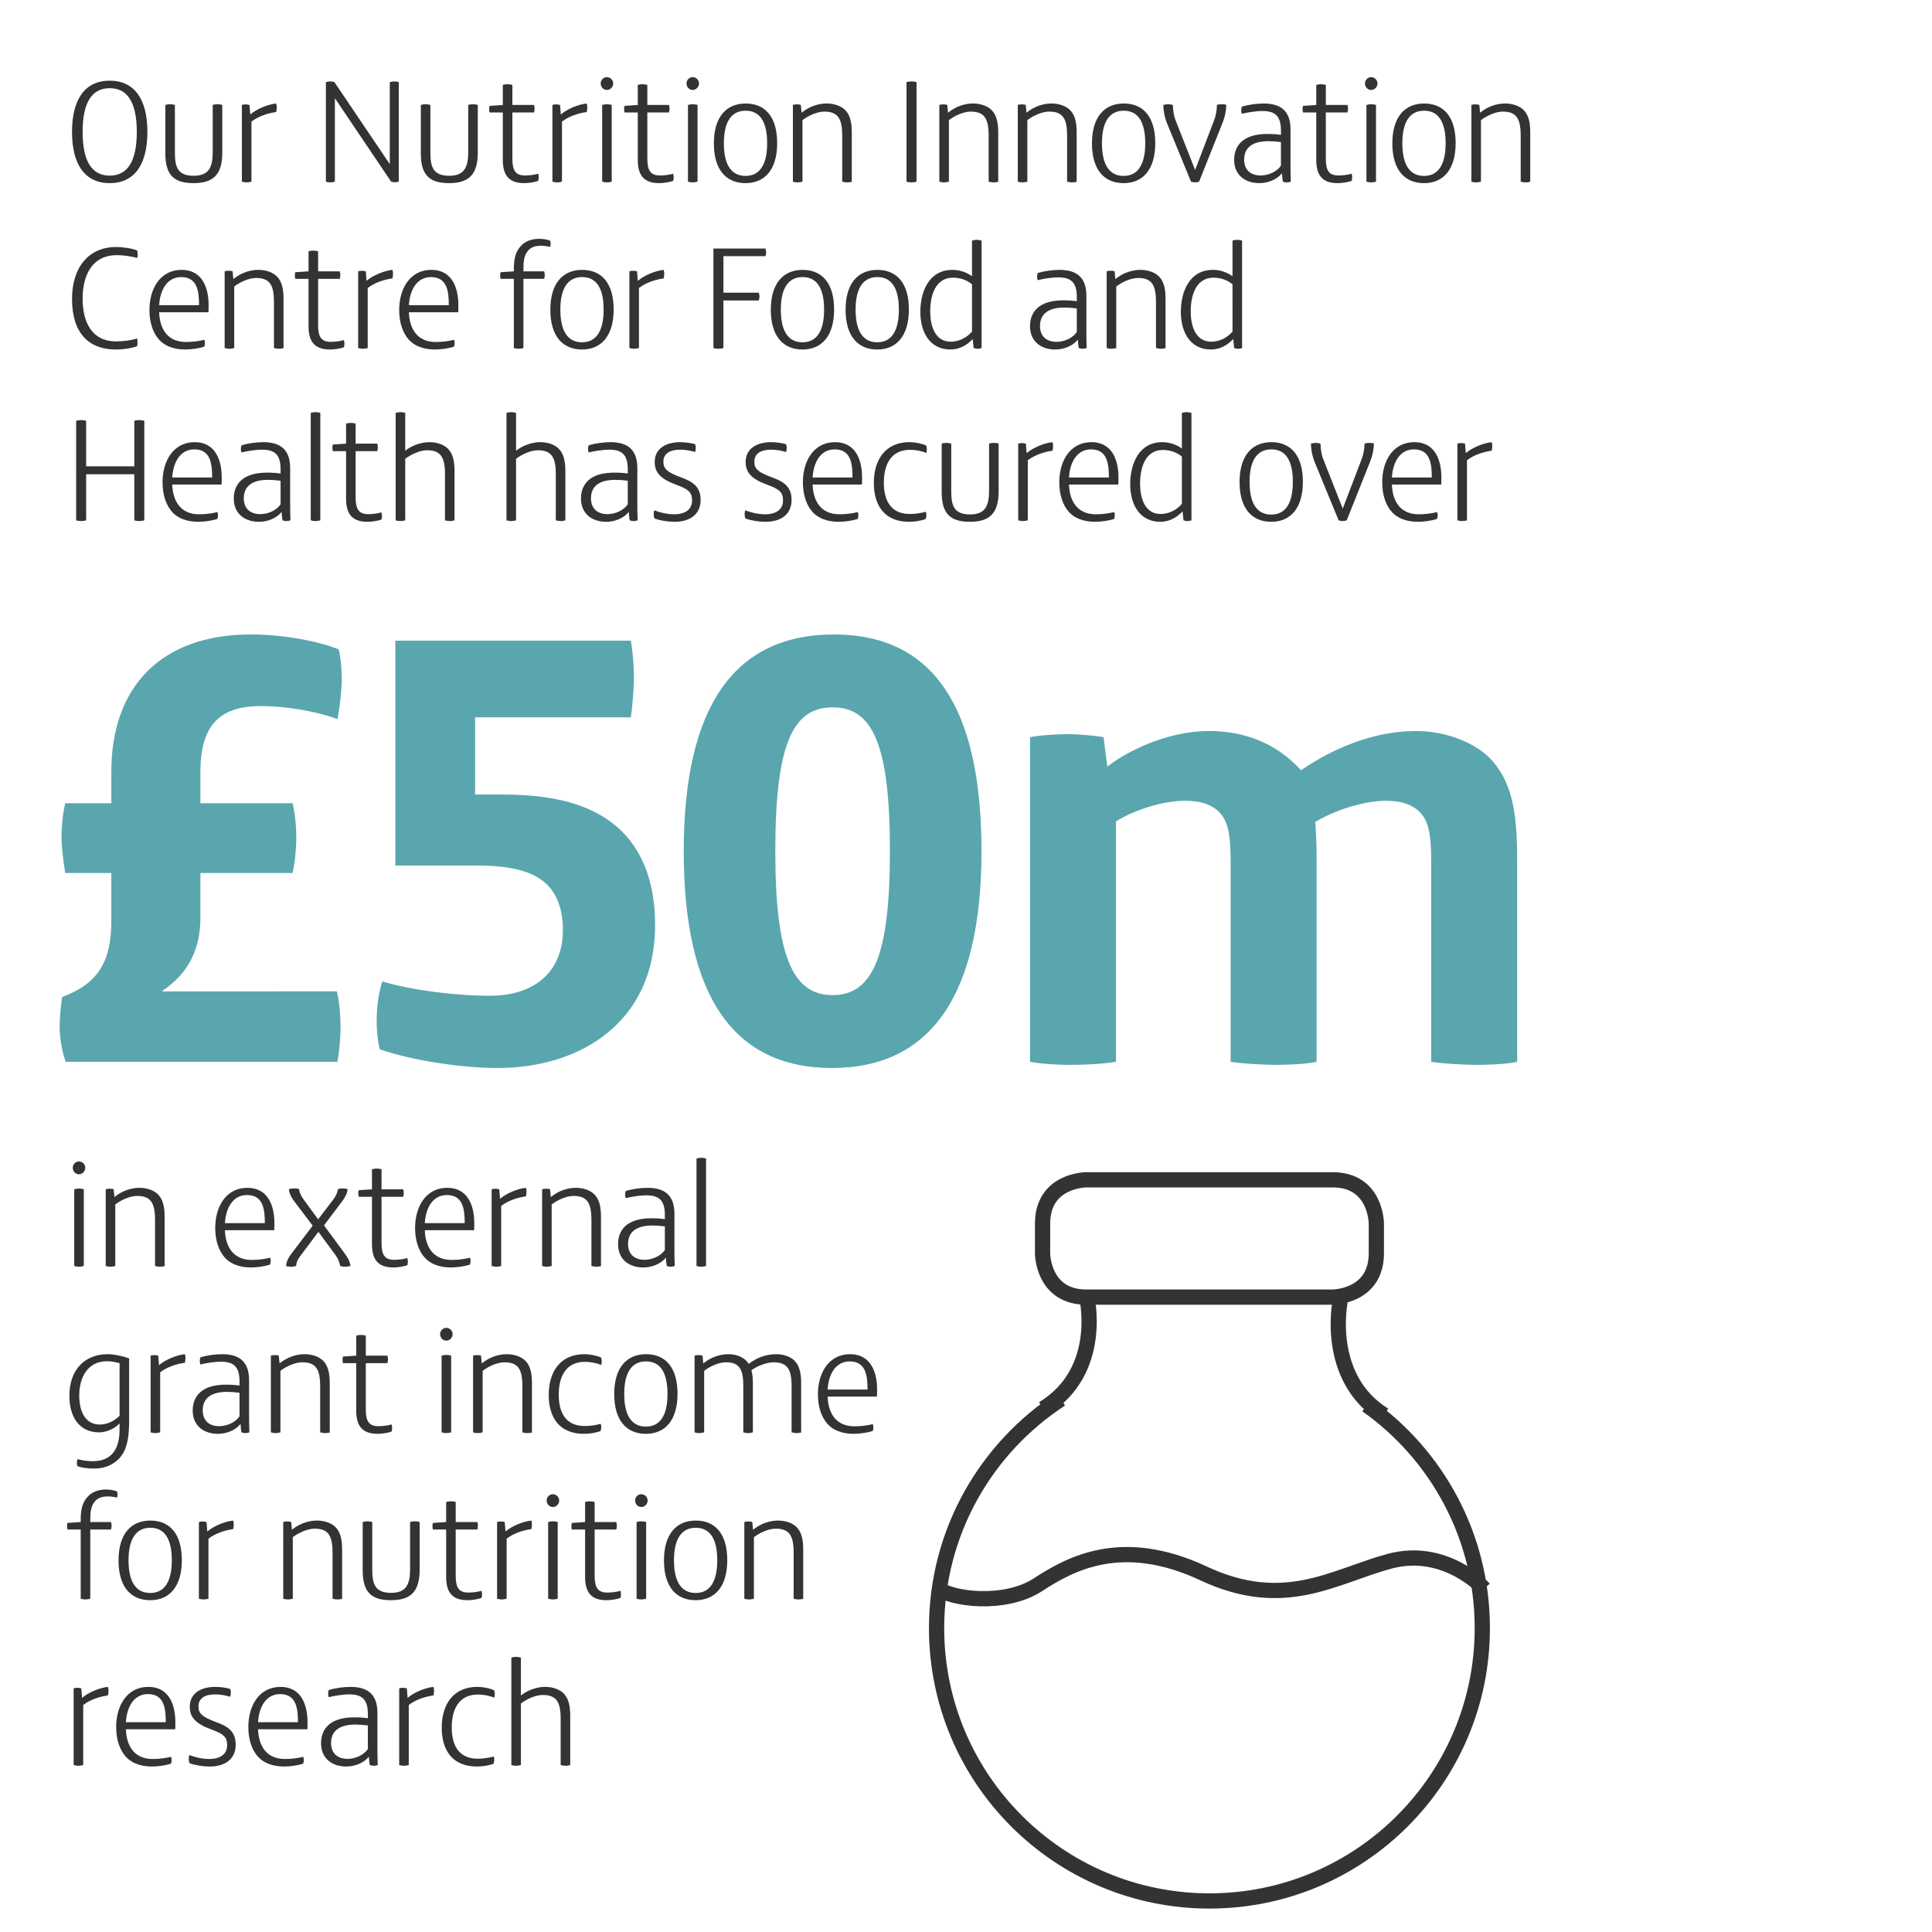 <?xml version="1.0" encoding="utf-8"?>
<!-- Generator: Adobe Illustrator 16.0.0, SVG Export Plug-In . SVG Version: 6.00 Build 0)  -->
<!DOCTYPE svg PUBLIC "-//W3C//DTD SVG 1.1//EN" "http://www.w3.org/Graphics/SVG/1.1/DTD/svg11.dtd">
<svg version="1.1" id="Layer_1" xmlns="http://www.w3.org/2000/svg" xmlns:xlink="http://www.w3.org/1999/xlink" x="0px" y="0px"
	 width="300px" height="300px" viewBox="0 0 300 300" enable-background="new 0 0 300 300" xml:space="preserve">
<g>
	<path fill="#333333" d="M12.258,182.341c-0.525,0-0.96-0.457-0.96-1.006s0.435-0.982,0.96-0.982c0.526,0,0.983,0.434,0.983,0.982
		S12.784,182.341,12.258,182.341z M13.012,196.581c-0.206,0.068-0.503,0.114-0.754,0.114c-0.251,0-0.525-0.046-0.731-0.114v-11.909
		c0.183-0.045,0.48-0.114,0.709-0.114c0.251,0,0.594,0.046,0.777,0.114V196.581z"/>
	<path fill="#333333" d="M25.56,196.604c-0.183,0.046-0.457,0.092-0.731,0.092c-0.229,0-0.525-0.046-0.754-0.114v-7.246
		c0-1.097-0.137-1.942-0.457-2.537c-0.389-0.731-1.12-1.097-2.309-1.097c-1.143,0-2.514,0.64-3.406,1.325v9.555
		c-0.251,0.068-0.503,0.114-0.777,0.114c-0.229,0-0.502-0.046-0.708-0.114v-11.909c0.16-0.068,0.435-0.091,0.594-0.091
		c0.229,0,0.503,0.022,0.64,0.091l0.114,1.188h0.023c1.257-1.028,2.697-1.417,3.863-1.417c1.166,0,2.377,0.389,3.04,1.188
		c0.731,0.869,0.869,2.126,0.869,3.36V196.604z"/>
	<path fill="#333333" d="M42.586,191.026h-7.658c0.092,2.629,1.326,4.617,4.183,4.617c1.029,0,1.989-0.137,2.834-0.343
		c0.045,0.114,0.091,0.343,0.091,0.48c0,0.229-0.046,0.435-0.114,0.594c-0.892,0.274-2.012,0.435-2.949,0.435
		c-1.806,0-3.177-0.571-4.023-1.485c-1.006-1.098-1.531-2.743-1.531-4.641c0-3.314,1.668-6.24,5.006-6.24
		c2.994,0,4.183,2.469,4.183,5.486C42.608,190.272,42.608,190.684,42.586,191.026z M41.123,189.93c0-2.104-0.229-4.366-2.766-4.366
		c-2.217,0-3.292,2.034-3.429,4.366H41.123z"/>
	<path fill="#333333" d="M53.533,196.695c-0.297,0-0.48-0.046-0.708-0.114c-0.137-0.617-0.274-1.074-0.731-1.691l-2.651-3.611
		l-2.812,3.748c-0.503,0.663-0.572,0.96-0.663,1.555c-0.251,0.068-0.526,0.114-0.731,0.114c-0.229,0-0.663-0.046-0.823-0.114
		c0.091-0.754,0.343-1.257,0.823-1.897l3.314-4.365l-2.834-3.749c-0.64-0.846-0.846-1.485-0.846-1.942
		c0.183-0.046,0.571-0.092,0.8-0.092c0.274,0,0.572,0.022,0.754,0.092c0.069,0.434,0.206,0.914,0.731,1.646l2.24,3.062l2.309-3.017
		c0.548-0.709,0.686-1.212,0.777-1.691c0.183-0.046,0.457-0.092,0.754-0.092c0.16,0,0.572,0.046,0.731,0.092
		c-0.022,0.64-0.343,1.233-0.846,1.92l-2.812,3.726l3.2,4.343c0.526,0.709,0.8,1.212,0.915,1.966
		C54.195,196.649,53.784,196.695,53.533,196.695z"/>
	<path fill="#333333" d="M63.245,196.467c-0.594,0.206-1.486,0.343-2.148,0.343c-2.263,0-3.337-1.074-3.337-3.611v-7.36h-2.057
		c-0.045-0.114-0.068-0.389-0.068-0.525c0-0.114,0.023-0.389,0.068-0.503l2.057-0.138v-3.108c0.183-0.068,0.48-0.114,0.731-0.114
		s0.572,0.046,0.754,0.114v3.108h3.36c0.045,0.114,0.091,0.457,0.091,0.571c0,0.16-0.046,0.435-0.091,0.595h-3.36v7.223
		c0,1.807,0.526,2.561,1.943,2.561c0.777,0,1.532-0.114,2.057-0.274c0.046,0.114,0.092,0.389,0.092,0.549
		C63.336,196.101,63.313,196.261,63.245,196.467z"/>
	<path fill="#333333" d="M73.621,191.026h-7.658c0.092,2.629,1.326,4.617,4.183,4.617c1.029,0,1.989-0.137,2.834-0.343
		c0.045,0.114,0.091,0.343,0.091,0.48c0,0.229-0.046,0.435-0.114,0.594c-0.892,0.274-2.012,0.435-2.949,0.435
		c-1.806,0-3.177-0.571-4.023-1.485c-1.006-1.098-1.531-2.743-1.531-4.641c0-3.314,1.668-6.24,5.006-6.24
		c2.994,0,4.183,2.469,4.183,5.486C73.644,190.272,73.644,190.684,73.621,191.026z M72.158,189.93c0-2.104-0.229-4.366-2.766-4.366
		c-2.217,0-3.292,2.034-3.429,4.366H72.158z"/>
	<path fill="#333333" d="M81.665,185.77c-1.326,0.183-2.766,0.663-3.84,1.485v9.326c-0.229,0.068-0.503,0.114-0.754,0.114
		s-0.503-0.046-0.731-0.114v-11.909c0.137-0.045,0.343-0.091,0.572-0.091c0.183,0,0.434,0.046,0.617,0.091l0.115,1.463h0.022
		c0.983-0.846,2.697-1.554,4-1.691c0.045,0.138,0.091,0.389,0.091,0.595C81.756,185.267,81.71,185.563,81.665,185.77z"/>
	<path fill="#333333" d="M93.321,196.604c-0.183,0.046-0.457,0.092-0.731,0.092c-0.229,0-0.525-0.046-0.754-0.114v-7.246
		c0-1.097-0.137-1.942-0.457-2.537c-0.389-0.731-1.12-1.097-2.309-1.097c-1.143,0-2.514,0.64-3.406,1.325v9.555
		c-0.251,0.068-0.503,0.114-0.777,0.114c-0.229,0-0.502-0.046-0.708-0.114v-11.909c0.16-0.068,0.435-0.091,0.594-0.091
		c0.229,0,0.503,0.022,0.64,0.091l0.114,1.188h0.023c1.257-1.028,2.697-1.417,3.863-1.417c1.166,0,2.377,0.389,3.04,1.188
		c0.731,0.869,0.869,2.126,0.869,3.36V196.604z"/>
	<path fill="#333333" d="M104.725,193.655c0,0.823,0,1.852,0.045,2.926c-0.16,0.068-0.412,0.114-0.617,0.114
		c-0.183,0-0.434-0.046-0.617-0.114c-0.068-0.365-0.114-0.846-0.137-1.28h-0.022c-0.777,0.96-2.149,1.509-3.498,1.509
		c-2.125,0-3.909-1.188-3.909-3.635c0-1.394,0.572-2.423,1.463-3.062c1.006-0.709,2.332-0.938,3.749-0.938
		c0.8,0,1.463,0.046,2.057,0.138v-0.663c0-2.286-0.938-3.04-2.857-3.04c-1.074,0-2.4,0.229-3.223,0.435
		c-0.046-0.114-0.092-0.366-0.092-0.595c0-0.16,0.046-0.389,0.114-0.525c0.983-0.297,2.286-0.48,3.383-0.48
		c2.72,0,4.16,1.234,4.16,4.023V193.655z M103.239,190.433c-0.663-0.092-1.349-0.138-1.943-0.138c-1.12,0-2.126,0.206-2.812,0.731
		c-0.617,0.457-0.96,1.188-0.96,2.126c0,1.669,1.074,2.469,2.56,2.469c1.234,0,2.537-0.595,3.154-1.531V190.433z"/>
	<path fill="#333333" d="M109.637,196.581c-0.251,0.068-0.503,0.114-0.777,0.114c-0.229,0-0.503-0.046-0.708-0.114v-16.687
		c0.206-0.045,0.457-0.114,0.754-0.114c0.251,0,0.525,0.046,0.731,0.114V196.581z"/>
</g>
<g>
	<path fill="#333333" d="M20.053,220.427c0,1.714-0.092,3.771-0.915,5.188c-0.983,1.691-2.743,2.423-4.503,2.423
		c-1.006,0-1.875-0.114-2.606-0.366c-0.068-0.137-0.091-0.365-0.091-0.548c0-0.138,0.046-0.412,0.091-0.549
		c0.709,0.183,1.532,0.32,2.354,0.32c2.88,0,4.183-1.783,4.183-4.915v-0.96c-0.892,0.938-2.149,1.395-3.177,1.395
		c-3.04,0-4.617-2.354-4.617-5.669c0-4.068,2.4-6.469,5.943-6.469c0.937,0,2.354,0.274,3.337,0.663V220.427z M18.567,211.672
		c-0.823-0.229-1.417-0.297-1.989-0.297c-2.903,0-4.274,2.445-4.274,5.303c0,2.537,0.96,4.525,3.2,4.525
		c1.143,0,2.309-0.571,3.063-1.371V211.672z"/>
	<path fill="#333333" d="M28.713,211.604c-1.326,0.183-2.766,0.663-3.84,1.485v9.326c-0.229,0.068-0.503,0.114-0.754,0.114
		s-0.503-0.046-0.731-0.114v-11.909c0.137-0.045,0.343-0.091,0.572-0.091c0.183,0,0.434,0.046,0.617,0.091l0.114,1.463h0.022
		c0.983-0.846,2.697-1.554,4-1.691c0.045,0.138,0.091,0.389,0.091,0.595C28.805,211.101,28.759,211.397,28.713,211.604z"/>
	<path fill="#333333" d="M38.678,219.489c0,0.823,0,1.852,0.046,2.926c-0.16,0.068-0.411,0.114-0.617,0.114
		c-0.183,0-0.434-0.046-0.617-0.114c-0.068-0.365-0.114-0.846-0.137-1.28H37.33c-0.777,0.96-2.149,1.509-3.498,1.509
		c-2.125,0-3.909-1.188-3.909-3.635c0-1.394,0.572-2.423,1.463-3.062c1.006-0.709,2.332-0.938,3.749-0.938
		c0.8,0,1.463,0.046,2.057,0.138v-0.663c0-2.286-0.938-3.04-2.857-3.04c-1.074,0-2.4,0.229-3.223,0.435
		c-0.046-0.114-0.092-0.366-0.092-0.595c0-0.16,0.046-0.389,0.114-0.525c0.983-0.297,2.286-0.48,3.383-0.48
		c2.72,0,4.16,1.234,4.16,4.023V219.489z M37.192,216.267c-0.663-0.092-1.349-0.138-1.943-0.138c-1.12,0-2.126,0.206-2.812,0.731
		c-0.617,0.457-0.96,1.188-0.96,2.126c0,1.669,1.074,2.469,2.56,2.469c1.234,0,2.537-0.595,3.154-1.531V216.267z"/>
	<path fill="#333333" d="M51.202,222.438c-0.183,0.046-0.457,0.092-0.731,0.092c-0.229,0-0.525-0.046-0.754-0.114v-7.246
		c0-1.097-0.137-1.942-0.457-2.537c-0.389-0.731-1.12-1.097-2.309-1.097c-1.143,0-2.514,0.64-3.406,1.325v9.555
		c-0.251,0.068-0.503,0.114-0.777,0.114c-0.229,0-0.502-0.046-0.708-0.114v-11.909c0.16-0.068,0.435-0.091,0.594-0.091
		c0.229,0,0.503,0.022,0.64,0.091l0.114,1.188h0.023c1.257-1.028,2.697-1.417,3.863-1.417c1.166,0,2.377,0.389,3.04,1.188
		c0.731,0.869,0.869,2.126,0.869,3.36V222.438z"/>
	<path fill="#333333" d="M60.8,222.301c-0.594,0.206-1.485,0.343-2.148,0.343c-2.263,0-3.337-1.074-3.337-3.611v-7.36h-2.057
		c-0.045-0.114-0.068-0.389-0.068-0.525c0-0.114,0.023-0.389,0.068-0.503l2.057-0.138v-3.108c0.183-0.068,0.48-0.114,0.731-0.114
		s0.572,0.046,0.754,0.114v3.108h3.36c0.045,0.114,0.091,0.457,0.091,0.571c0,0.16-0.046,0.435-0.091,0.595H56.8v7.223
		c0,1.807,0.526,2.561,1.943,2.561c0.777,0,1.532-0.114,2.057-0.274c0.046,0.114,0.092,0.389,0.092,0.549
		C60.892,221.935,60.869,222.095,60.8,222.301z"/>
	<path fill="#333333" d="M69.3,208.175c-0.525,0-0.96-0.457-0.96-1.006s0.435-0.982,0.96-0.982c0.526,0,0.983,0.434,0.983,0.982
		S69.826,208.175,69.3,208.175z M70.054,222.415c-0.206,0.068-0.503,0.114-0.754,0.114c-0.251,0-0.525-0.046-0.731-0.114v-11.909
		c0.183-0.045,0.48-0.114,0.709-0.114c0.251,0,0.594,0.046,0.777,0.114V222.415z"/>
	<path fill="#333333" d="M82.602,222.438c-0.183,0.046-0.457,0.092-0.731,0.092c-0.229,0-0.525-0.046-0.754-0.114v-7.246
		c0-1.097-0.137-1.942-0.457-2.537c-0.389-0.731-1.12-1.097-2.309-1.097c-1.143,0-2.514,0.64-3.406,1.325v9.555
		c-0.251,0.068-0.503,0.114-0.777,0.114c-0.229,0-0.502-0.046-0.708-0.114v-11.909c0.16-0.068,0.435-0.091,0.594-0.091
		c0.229,0,0.503,0.022,0.64,0.091l0.114,1.188h0.023c1.257-1.028,2.697-1.417,3.863-1.417c1.166,0,2.377,0.389,3.04,1.188
		c0.731,0.869,0.869,2.126,0.869,3.36V222.438z"/>
	<path fill="#333333" d="M93.366,211.946c-0.731-0.297-1.691-0.48-2.537-0.48c-2.972,0-4.069,2.309-4.069,5.098
		c0,2.743,1.051,4.869,4.046,4.869c0.8,0,1.76-0.138,2.468-0.344c0.046,0.138,0.092,0.298,0.092,0.48c0,0.274-0.046,0.48-0.114,0.64
		c-0.663,0.274-1.737,0.435-2.583,0.435c-3.726,0-5.463-2.445-5.463-6.034c0-3.726,1.897-6.332,5.531-6.332
		c0.869,0,1.897,0.206,2.606,0.526c0.068,0.183,0.091,0.365,0.091,0.571C93.435,211.604,93.412,211.786,93.366,211.946z"/>
	<path fill="#333333" d="M100.29,222.644c-2.994,0-4.914-2.057-4.914-6.172c0-4.114,1.943-6.194,4.937-6.194
		c2.995,0,4.892,2.034,4.892,6.149C105.205,220.541,103.285,222.644,100.29,222.644z M100.313,211.397
		c-2.194,0-3.383,1.691-3.383,5.052s1.166,5.074,3.36,5.074s3.36-1.714,3.36-5.074S102.507,211.397,100.313,211.397z"/>
	<path fill="#333333" d="M124.403,222.438c-0.229,0.046-0.458,0.092-0.686,0.092c-0.274,0-0.526-0.068-0.8-0.114v-7.223
		c0-2.515-0.64-3.657-2.766-3.657c-1.097,0-2.56,0.571-3.474,1.234c0.183,0.64,0.229,1.349,0.229,2.057v7.589
		c-0.229,0.068-0.457,0.114-0.686,0.114c-0.297,0-0.572-0.046-0.8-0.114v-7.223c0-2.515-0.571-3.657-2.697-3.657
		c-1.143,0-2.491,0.64-3.383,1.325v9.555c-0.251,0.068-0.548,0.114-0.823,0.114c-0.229,0-0.48-0.046-0.663-0.114v-11.909
		c0.114-0.045,0.366-0.091,0.617-0.091c0.206,0,0.457,0.046,0.617,0.091l0.114,1.188h0.023c1.257-1.028,2.697-1.417,3.863-1.417
		c1.166,0,2.286,0.389,2.949,1.188c0.091,0.092,0.16,0.206,0.229,0.32c1.211-0.982,2.766-1.509,4.251-1.509
		c1.166,0,2.354,0.389,3.018,1.188c0.731,0.869,0.869,2.126,0.869,3.36V222.438z"/>
	<path fill="#333333" d="M136.171,216.86h-7.657c0.092,2.629,1.326,4.617,4.183,4.617c1.029,0,1.989-0.137,2.834-0.343
		c0.045,0.114,0.091,0.343,0.091,0.48c0,0.229-0.046,0.435-0.114,0.594c-0.892,0.274-2.012,0.435-2.949,0.435
		c-1.806,0-3.177-0.571-4.023-1.485c-1.006-1.098-1.531-2.743-1.531-4.641c0-3.314,1.668-6.24,5.006-6.24
		c2.994,0,4.183,2.469,4.183,5.486C136.194,216.106,136.194,216.518,136.171,216.86z M134.708,215.764
		c0-2.104-0.229-4.366-2.766-4.366c-2.217,0-3.292,2.034-3.429,4.366H134.708z"/>
</g>
<g>
	<path fill="#333333" d="M18.178,232.546c-0.343-0.092-0.96-0.183-1.44-0.183c-0.869,0-1.509,0.229-1.943,0.708
		c-0.663,0.709-0.777,1.669-0.777,2.88v0.389h3.223c0.045,0.114,0.091,0.389,0.091,0.549c0,0.183-0.046,0.457-0.091,0.617h-3.223
		v10.743c-0.206,0.068-0.434,0.114-0.731,0.114s-0.548-0.046-0.754-0.114v-10.743h-2.057c-0.045-0.114-0.068-0.411-0.068-0.549
		c0-0.114,0.023-0.365,0.068-0.479l2.057-0.138v-0.389c0-1.622,0.274-2.742,1.211-3.68c0.663-0.663,1.646-0.982,2.766-0.982
		c0.594,0,1.257,0.137,1.668,0.297c0.046,0.114,0.068,0.274,0.068,0.435C18.247,232.157,18.224,232.432,18.178,232.546z"/>
	<path fill="#333333" d="M23.32,248.478c-2.994,0-4.914-2.057-4.914-6.172c0-4.114,1.943-6.194,4.937-6.194
		c2.995,0,4.892,2.034,4.892,6.149C28.234,246.375,26.314,248.478,23.32,248.478z M23.343,237.231c-2.194,0-3.383,1.691-3.383,5.052
		s1.166,5.074,3.36,5.074s3.36-1.714,3.36-5.074S25.537,237.231,23.343,237.231z"/>
	<path fill="#333333" d="M36.209,237.438c-1.326,0.183-2.766,0.663-3.84,1.485v9.326c-0.229,0.068-0.503,0.114-0.754,0.114
		s-0.503-0.046-0.731-0.114V236.34c0.137-0.045,0.343-0.091,0.572-0.091c0.183,0,0.434,0.046,0.617,0.091l0.114,1.463h0.022
		c0.983-0.846,2.697-1.554,4-1.691c0.045,0.138,0.091,0.389,0.091,0.595C36.301,236.935,36.255,237.231,36.209,237.438z"/>
	<path fill="#333333" d="M53.122,248.271c-0.183,0.046-0.457,0.092-0.731,0.092c-0.229,0-0.525-0.046-0.754-0.114v-7.246
		c0-1.097-0.137-1.942-0.457-2.537c-0.389-0.731-1.12-1.097-2.309-1.097c-1.143,0-2.514,0.64-3.406,1.325v9.555
		c-0.251,0.068-0.503,0.114-0.777,0.114c-0.229,0-0.502-0.046-0.708-0.114V236.34c0.16-0.068,0.435-0.091,0.594-0.091
		c0.229,0,0.503,0.022,0.64,0.091l0.114,1.188h0.023c1.257-1.028,2.697-1.417,3.863-1.417c1.166,0,2.377,0.389,3.04,1.188
		c0.731,0.869,0.869,2.126,0.869,3.36V248.271z"/>
	<path fill="#333333" d="M65.165,243.724c0,3.474-1.44,4.754-4.457,4.754c-3.086,0-4.389-1.28-4.389-4.64v-7.498
		c0.206-0.068,0.48-0.114,0.731-0.114c0.32,0,0.571,0.069,0.754,0.114v7.314c0,2.218,0.343,3.681,2.926,3.681
		c2.423,0,2.948-1.417,2.948-3.726v-7.27c0.183-0.068,0.503-0.114,0.754-0.114s0.526,0.046,0.731,0.114V243.724z"/>
	<path fill="#333333" d="M74.763,248.135c-0.594,0.206-1.486,0.343-2.148,0.343c-2.263,0-3.337-1.074-3.337-3.611v-7.36H67.22
		c-0.045-0.114-0.068-0.389-0.068-0.525c0-0.114,0.023-0.389,0.068-0.503l2.057-0.138v-3.108c0.183-0.068,0.48-0.114,0.731-0.114
		s0.572,0.046,0.754,0.114v3.108h3.36c0.045,0.114,0.091,0.457,0.091,0.571c0,0.16-0.046,0.435-0.091,0.595h-3.36v7.223
		c0,1.807,0.526,2.561,1.943,2.561c0.777,0,1.532-0.114,2.057-0.274c0.046,0.114,0.092,0.389,0.092,0.549
		C74.855,247.769,74.832,247.929,74.763,248.135z"/>
	<path fill="#333333" d="M82.511,237.438c-1.326,0.183-2.766,0.663-3.84,1.485v9.326c-0.229,0.068-0.503,0.114-0.754,0.114
		s-0.503-0.046-0.731-0.114V236.34c0.137-0.045,0.343-0.091,0.572-0.091c0.183,0,0.434,0.046,0.617,0.091l0.115,1.463h0.022
		c0.983-0.846,2.697-1.554,4-1.691c0.045,0.138,0.091,0.389,0.091,0.595C82.602,236.935,82.556,237.231,82.511,237.438z"/>
	<path fill="#333333" d="M85.847,234.009c-0.526,0-0.96-0.457-0.96-1.006s0.435-0.982,0.96-0.982c0.525,0,0.982,0.434,0.982,0.982
		S86.372,234.009,85.847,234.009z M86.601,248.249c-0.206,0.068-0.503,0.114-0.754,0.114c-0.251,0-0.526-0.046-0.731-0.114V236.34
		c0.183-0.045,0.48-0.114,0.708-0.114c0.251,0,0.594,0.046,0.777,0.114V248.249z"/>
	<path fill="#333333" d="M96.337,248.135c-0.594,0.206-1.486,0.343-2.148,0.343c-2.263,0-3.337-1.074-3.337-3.611v-7.36h-2.057
		c-0.045-0.114-0.068-0.389-0.068-0.525c0-0.114,0.023-0.389,0.068-0.503l2.057-0.138v-3.108c0.183-0.068,0.48-0.114,0.731-0.114
		s0.572,0.046,0.754,0.114v3.108h3.36c0.045,0.114,0.091,0.457,0.091,0.571c0,0.16-0.046,0.435-0.091,0.595h-3.36v7.223
		c0,1.807,0.526,2.561,1.943,2.561c0.777,0,1.532-0.114,2.057-0.274c0.046,0.114,0.092,0.389,0.092,0.549
		C96.429,247.769,96.406,247.929,96.337,248.135z"/>
	<path fill="#333333" d="M99.581,234.009c-0.525,0-0.96-0.457-0.96-1.006s0.435-0.982,0.96-0.982c0.526,0,0.983,0.434,0.983,0.982
		S100.107,234.009,99.581,234.009z M100.335,248.249c-0.206,0.068-0.503,0.114-0.754,0.114c-0.251,0-0.525-0.046-0.731-0.114V236.34
		c0.183-0.045,0.48-0.114,0.709-0.114c0.251,0,0.594,0.046,0.777,0.114V248.249z"/>
	<path fill="#333333" d="M108.015,248.478c-2.994,0-4.914-2.057-4.914-6.172c0-4.114,1.943-6.194,4.937-6.194
		c2.995,0,4.892,2.034,4.892,6.149C112.93,246.375,111.01,248.478,108.015,248.478z M108.038,237.231
		c-2.194,0-3.383,1.691-3.383,5.052s1.166,5.074,3.36,5.074s3.36-1.714,3.36-5.074S110.232,237.231,108.038,237.231z"/>
	<path fill="#333333" d="M124.722,248.271c-0.183,0.046-0.457,0.092-0.731,0.092c-0.229,0-0.525-0.046-0.754-0.114v-7.246
		c0-1.097-0.137-1.942-0.457-2.537c-0.389-0.731-1.12-1.097-2.309-1.097c-1.143,0-2.514,0.64-3.406,1.325v9.555
		c-0.251,0.068-0.503,0.114-0.777,0.114c-0.229,0-0.502-0.046-0.708-0.114V236.34c0.16-0.068,0.435-0.091,0.594-0.091
		c0.229,0,0.503,0.022,0.64,0.091l0.114,1.188h0.023c1.257-1.028,2.697-1.417,3.863-1.417c1.166,0,2.377,0.389,3.04,1.188
		c0.731,0.869,0.869,2.126,0.869,3.36V248.271z"/>
</g>
<g>
	<path fill="#333333" d="M16.761,263.264c-1.326,0.183-2.766,0.663-3.84,1.485v9.326c-0.229,0.068-0.503,0.114-0.754,0.114
		s-0.503-0.046-0.731-0.114v-11.909c0.137-0.045,0.343-0.091,0.572-0.091c0.183,0,0.434,0.046,0.617,0.091l0.114,1.463h0.022
		c0.983-0.846,2.697-1.554,4-1.691c0.045,0.138,0.091,0.389,0.091,0.595C16.853,262.761,16.807,263.058,16.761,263.264z"/>
	<path fill="#333333" d="M27.206,268.521h-7.658c0.092,2.629,1.326,4.617,4.183,4.617c1.029,0,1.989-0.137,2.834-0.343
		c0.045,0.114,0.091,0.343,0.091,0.48c0,0.229-0.046,0.435-0.114,0.594c-0.892,0.274-2.012,0.435-2.949,0.435
		c-1.806,0-3.177-0.571-4.023-1.485c-1.006-1.098-1.531-2.743-1.531-4.641c0-3.314,1.668-6.24,5.006-6.24
		c2.994,0,4.183,2.469,4.183,5.486C27.229,267.767,27.229,268.178,27.206,268.521z M25.743,267.424c0-2.104-0.229-4.366-2.766-4.366
		c-2.217,0-3.292,2.034-3.429,4.366H25.743z"/>
	<path fill="#333333" d="M32.575,274.304c-1.143,0-2.331-0.206-3.154-0.525c-0.068-0.16-0.114-0.435-0.114-0.641
		c0-0.137,0.046-0.479,0.092-0.617c0.846,0.343,2.057,0.617,3.062,0.617c1.737,0,2.812-0.731,2.812-2.171
		c0-1.303-0.663-1.761-2.468-2.423c-2.515-0.915-3.337-1.966-3.337-3.521c0-2.103,1.737-3.086,3.977-3.086
		c0.754,0,1.737,0.138,2.309,0.32c0.069,0.206,0.092,0.411,0.092,0.549c0,0.183-0.046,0.503-0.092,0.663
		c-0.754-0.229-1.554-0.366-2.331-0.366c-1.623,0-2.606,0.617-2.606,1.874c0,1.098,0.617,1.623,2.491,2.332
		c1.714,0.64,3.292,1.279,3.292,3.589C36.599,273.229,34.838,274.304,32.575,274.304z"/>
	<path fill="#333333" d="M47.729,268.521h-7.658c0.092,2.629,1.326,4.617,4.183,4.617c1.029,0,1.989-0.137,2.834-0.343
		c0.045,0.114,0.091,0.343,0.091,0.48c0,0.229-0.046,0.435-0.114,0.594c-0.892,0.274-2.012,0.435-2.949,0.435
		c-1.806,0-3.177-0.571-4.023-1.485c-1.006-1.098-1.531-2.743-1.531-4.641c0-3.314,1.668-6.24,5.006-6.24
		c2.994,0,4.183,2.469,4.183,5.486C47.751,267.767,47.751,268.178,47.729,268.521z M46.266,267.424c0-2.104-0.229-4.366-2.766-4.366
		c-2.217,0-3.292,2.034-3.429,4.366H46.266z"/>
	<path fill="#333333" d="M58.606,271.149c0,0.823,0,1.852,0.046,2.926c-0.16,0.068-0.411,0.114-0.617,0.114
		c-0.183,0-0.434-0.046-0.617-0.114c-0.068-0.365-0.114-0.846-0.137-1.28h-0.022c-0.777,0.96-2.149,1.509-3.498,1.509
		c-2.125,0-3.909-1.188-3.909-3.635c0-1.394,0.572-2.423,1.463-3.062c1.006-0.709,2.332-0.938,3.749-0.938
		c0.8,0,1.463,0.046,2.057,0.138v-0.663c0-2.286-0.938-3.04-2.857-3.04c-1.074,0-2.4,0.229-3.223,0.435
		c-0.046-0.114-0.092-0.366-0.092-0.595c0-0.16,0.046-0.389,0.114-0.525c0.983-0.297,2.286-0.48,3.383-0.48
		c2.72,0,4.16,1.234,4.16,4.023V271.149z M57.121,267.927c-0.663-0.092-1.349-0.138-1.943-0.138c-1.12,0-2.126,0.206-2.812,0.731
		c-0.617,0.457-0.96,1.188-0.96,2.126c0,1.669,1.074,2.469,2.56,2.469c1.234,0,2.537-0.595,3.154-1.531V267.927z"/>
	<path fill="#333333" d="M67.313,263.264c-1.326,0.183-2.766,0.663-3.84,1.485v9.326c-0.229,0.068-0.503,0.114-0.754,0.114
		s-0.503-0.046-0.731-0.114v-11.909c0.137-0.045,0.343-0.091,0.572-0.091c0.183,0,0.434,0.046,0.617,0.091l0.115,1.463h0.022
		c0.983-0.846,2.697-1.554,4-1.691c0.045,0.138,0.091,0.389,0.091,0.595C67.405,262.761,67.359,263.058,67.313,263.264z"/>
	<path fill="#333333" d="M76.752,263.606c-0.731-0.297-1.691-0.48-2.537-0.48c-2.972,0-4.069,2.309-4.069,5.098
		c0,2.743,1.051,4.869,4.046,4.869c0.8,0,1.76-0.138,2.469-0.344c0.045,0.138,0.091,0.298,0.091,0.48c0,0.274-0.046,0.48-0.114,0.64
		c-0.663,0.274-1.737,0.435-2.583,0.435c-3.726,0-5.463-2.445-5.463-6.034c0-3.726,1.897-6.332,5.531-6.332
		c0.869,0,1.897,0.206,2.606,0.526c0.068,0.183,0.091,0.365,0.091,0.571C76.821,263.264,76.798,263.446,76.752,263.606z"/>
	<path fill="#333333" d="M88.545,274.075c-0.206,0.068-0.457,0.114-0.686,0.114c-0.274,0-0.571-0.046-0.8-0.114v-7.223
		c0-2.515-0.64-3.657-2.766-3.657c-1.143,0-2.514,0.64-3.406,1.325v9.555c-0.251,0.068-0.526,0.114-0.777,0.114
		c-0.229,0-0.502-0.046-0.708-0.114v-16.687c0.206-0.068,0.526-0.114,0.731-0.114c0.206,0,0.549,0.046,0.754,0.114v5.875
		c1.211-0.938,2.651-1.326,3.771-1.326c1.166,0,2.354,0.389,3.017,1.188c0.731,0.869,0.869,2.126,0.869,3.36V274.075z"/>
</g>
<g>
	<path fill="#59A6AE" d="M52.397,164.87H10.225c-0.484-1.064-0.967-3.579-0.967-5.417c0-1.354,0.193-3.288,0.387-4.643
		c5.513-2.031,7.642-5.417,7.642-11.8v-7.448h-7.158c-0.291-1.741-0.581-4.159-0.581-5.417c0-1.741,0.193-3.772,0.581-5.417h7.158
		v-4.933c0-13.058,7.641-21.279,21.667-21.279c5.126,0,10.543,1.064,13.638,2.321c0.29,0.967,0.483,3.385,0.483,4.449
		c0,1.741-0.29,4.45-0.677,6.384c-2.999-1.161-7.835-2.031-11.897-2.031c-6.674,0-9.382,3.289-9.382,10.253v4.836h14.315
		c0.387,1.645,0.58,3.676,0.58,5.417c0,1.258-0.193,3.772-0.58,5.417H31.117v6.964c0,4.546-1.645,8.512-5.9,11.317v0.097H52.3
		c0.387,1.354,0.581,3.869,0.581,5.609C52.88,161.098,52.687,163.322,52.397,164.87z"/>
	<path fill="#59A6AE" d="M77.252,165.837c-5.223,0-12.961-1.063-18.281-2.901c-0.193-0.677-0.483-2.418-0.483-4.353
		c0-2.128,0.29-4.353,0.871-6.19c4.449,1.354,11.317,2.225,16.733,2.225c6.867,0,11.317-3.676,11.317-10.253
		c0-2.805-0.774-5.32-2.418-6.964c-2.128-2.128-5.707-2.999-10.93-2.999H61.39V99.484h36.562c0.29,1.547,0.484,3.965,0.484,5.707
		c0,1.838-0.291,5.03-0.484,6.19H73.771v11.994h4.256c7.544,0,13.542,1.354,17.797,5.03c3.772,3.289,5.9,8.318,5.9,15.282
		C101.724,158.486,90.407,165.837,77.252,165.837z"/>
	<path fill="#59A6AE" d="M129.191,165.837c-15.476,0-23.021-11.413-23.021-33.66c0-22.44,7.835-33.66,23.311-33.66
		c15.379,0,22.924,11.22,22.924,33.66C152.405,154.424,144.57,165.837,129.191,165.837z M129.288,109.833
		c-6.19,0-8.899,5.707-8.899,22.343c0,16.347,2.708,22.344,8.899,22.344s8.898-5.997,8.898-22.344
		C138.186,115.54,135.478,109.833,129.288,109.833z"/>
	<path fill="#59A6AE" d="M235.586,164.87c-1.548,0.387-4.837,0.483-6.385,0.483c-1.644,0-5.416-0.193-6.964-0.483v-30.372
		c0-3.676-0.097-6.384-1.451-8.028c-1.257-1.548-3.191-2.128-5.609-2.128c-3.289,0-7.932,1.451-10.931,3.289
		c0.097,1.645,0.193,3.289,0.193,5.223v32.016c-1.547,0.387-4.836,0.483-6.384,0.483c-1.644,0-5.416-0.193-6.964-0.483v-30.372
		c0-3.676-0.097-6.384-1.451-8.028c-1.257-1.548-3.191-2.128-5.609-2.128c-3.386,0-7.738,1.354-10.737,3.192v37.336
		c-2.225,0.387-5.319,0.483-7.061,0.483c-1.548,0-4.353-0.097-6.287-0.483v-50.394c1.258-0.29,4.353-0.483,5.804-0.483
		c1.354,0,4.159,0.193,5.609,0.483l0.581,4.546c4.256-3.192,10.35-5.514,15.766-5.514c5.61,0,10.543,1.935,14.315,6.094
		c5.224-3.579,11.511-6.094,17.895-6.094c4.739,0,9.576,1.935,11.994,4.836c2.998,3.579,3.676,8.222,3.676,15.283V164.87z"/>
</g>
<g>
	<path fill="#333333" d="M17.035,28.437c-3.84,0-5.852-2.88-5.852-7.955c0-5.074,2.012-7.954,5.852-7.954
		c3.84,0,5.852,2.88,5.852,7.954C22.887,25.557,20.875,28.437,17.035,28.437z M17.035,13.693c-2.766,0-4.206,2.217-4.206,6.789
		c0,4.572,1.44,6.789,4.206,6.789c2.766,0,4.206-2.217,4.206-6.789C21.241,15.911,19.801,13.693,17.035,13.693z"/>
	<path fill="#333333" d="M34.519,23.682c0,3.475-1.44,4.754-4.457,4.754c-3.086,0-4.389-1.28-4.389-4.64v-7.497
		c0.206-0.069,0.48-0.114,0.731-0.114c0.32,0,0.571,0.068,0.754,0.114v7.314c0,2.217,0.343,3.68,2.926,3.68
		c2.423,0,2.948-1.417,2.948-3.726v-7.269c0.183-0.069,0.503-0.114,0.754-0.114s0.526,0.045,0.731,0.114V23.682z"/>
	<path fill="#333333" d="M42.883,17.396c-1.326,0.183-2.766,0.663-3.84,1.485v9.326c-0.229,0.068-0.503,0.114-0.754,0.114
		s-0.503-0.046-0.731-0.114V16.299c0.137-0.046,0.343-0.092,0.572-0.092c0.183,0,0.434,0.046,0.617,0.092l0.115,1.463h0.022
		c0.983-0.846,2.697-1.555,4-1.691c0.045,0.137,0.091,0.388,0.091,0.594C42.974,16.894,42.928,17.19,42.883,17.396z"/>
	<path fill="#333333" d="M61.92,28.208c-0.114,0.046-0.411,0.091-0.617,0.091c-0.16,0-0.388-0.045-0.571-0.091L52,15.248v12.96
		c-0.16,0.068-0.458,0.114-0.709,0.114c-0.229,0-0.502-0.046-0.686-0.114V12.756c0.183-0.069,0.48-0.114,0.686-0.114
		c0.251,0,0.48,0.045,0.64,0.114l8.595,12.731V12.756c0.229-0.069,0.48-0.114,0.708-0.114c0.206,0,0.48,0.045,0.686,0.114V28.208z"
		/>
	<path fill="#333333" d="M74.192,23.682c0,3.475-1.44,4.754-4.457,4.754c-3.086,0-4.389-1.28-4.389-4.64v-7.497
		c0.206-0.069,0.48-0.114,0.731-0.114c0.32,0,0.571,0.068,0.754,0.114v7.314c0,2.217,0.343,3.68,2.926,3.68
		c2.423,0,2.948-1.417,2.948-3.726v-7.269c0.183-0.069,0.503-0.114,0.754-0.114s0.526,0.045,0.731,0.114V23.682z"/>
	<path fill="#333333" d="M83.562,28.094c-0.594,0.206-1.486,0.343-2.148,0.343c-2.263,0-3.337-1.074-3.337-3.611v-7.36h-2.057
		c-0.045-0.114-0.068-0.389-0.068-0.526c0-0.114,0.023-0.388,0.068-0.502l2.057-0.137V13.19c0.183-0.068,0.48-0.114,0.731-0.114
		s0.572,0.046,0.754,0.114v3.109h3.36c0.045,0.114,0.091,0.457,0.091,0.571c0,0.16-0.046,0.434-0.091,0.594h-3.36v7.223
		c0,1.806,0.526,2.56,1.943,2.56c0.777,0,1.532-0.114,2.057-0.274c0.046,0.114,0.092,0.389,0.092,0.549
		C83.654,27.728,83.631,27.888,83.562,28.094z"/>
	<path fill="#333333" d="M91.104,17.396c-1.326,0.183-2.766,0.663-3.84,1.485v9.326c-0.229,0.068-0.503,0.114-0.754,0.114
		s-0.503-0.046-0.731-0.114V16.299c0.137-0.046,0.343-0.092,0.572-0.092c0.183,0,0.434,0.046,0.617,0.092l0.114,1.463h0.022
		c0.983-0.846,2.697-1.555,4-1.691c0.045,0.137,0.091,0.388,0.091,0.594C91.195,16.894,91.149,17.19,91.104,17.396z"/>
	<path fill="#333333" d="M94.234,13.968c-0.526,0-0.96-0.457-0.96-1.006c0-0.548,0.435-0.983,0.96-0.983
		c0.525,0,0.982,0.435,0.982,0.983C95.217,13.511,94.76,13.968,94.234,13.968z M94.988,28.208c-0.206,0.068-0.503,0.114-0.754,0.114
		c-0.251,0-0.526-0.046-0.731-0.114V16.299c0.183-0.046,0.48-0.114,0.708-0.114c0.251,0,0.594,0.045,0.777,0.114V28.208z"/>
	<path fill="#333333" d="M104.519,28.094c-0.594,0.206-1.486,0.343-2.148,0.343c-2.263,0-3.337-1.074-3.337-3.611v-7.36h-2.057
		c-0.045-0.114-0.068-0.389-0.068-0.526c0-0.114,0.023-0.388,0.068-0.502l2.057-0.137V13.19c0.183-0.068,0.48-0.114,0.731-0.114
		s0.572,0.046,0.754,0.114v3.109h3.36c0.045,0.114,0.091,0.457,0.091,0.571c0,0.16-0.046,0.434-0.091,0.594h-3.36v7.223
		c0,1.806,0.526,2.56,1.943,2.56c0.777,0,1.532-0.114,2.057-0.274c0.046,0.114,0.092,0.389,0.092,0.549
		C104.611,27.728,104.588,27.888,104.519,28.094z"/>
	<path fill="#333333" d="M107.558,13.968c-0.525,0-0.96-0.457-0.96-1.006c0-0.548,0.435-0.983,0.96-0.983
		c0.526,0,0.983,0.435,0.983,0.983C108.541,13.511,108.083,13.968,107.558,13.968z M108.312,28.208
		c-0.206,0.068-0.503,0.114-0.754,0.114c-0.251,0-0.525-0.046-0.731-0.114V16.299c0.183-0.046,0.48-0.114,0.709-0.114
		c0.251,0,0.594,0.045,0.777,0.114V28.208z"/>
	<path fill="#333333" d="M115.763,28.437c-2.994,0-4.914-2.057-4.914-6.171c0-4.115,1.943-6.194,4.937-6.194
		c2.995,0,4.892,2.034,4.892,6.148S118.757,28.437,115.763,28.437z M115.786,17.19c-2.194,0-3.383,1.691-3.383,5.052
		c0,3.36,1.166,5.074,3.36,5.074s3.36-1.714,3.36-5.074C119.123,18.882,117.98,17.19,115.786,17.19z"/>
	<path fill="#333333" d="M132.264,28.231c-0.183,0.045-0.457,0.091-0.731,0.091c-0.229,0-0.525-0.046-0.754-0.114v-7.246
		c0-1.097-0.137-1.943-0.457-2.537c-0.389-0.731-1.12-1.097-2.309-1.097c-1.143,0-2.514,0.64-3.406,1.326v9.555
		c-0.251,0.068-0.503,0.114-0.777,0.114c-0.229,0-0.502-0.046-0.708-0.114V16.299c0.16-0.069,0.435-0.092,0.594-0.092
		c0.229,0,0.503,0.023,0.64,0.092l0.114,1.188h0.023c1.257-1.029,2.697-1.417,3.863-1.417c1.166,0,2.377,0.388,3.04,1.188
		c0.731,0.869,0.869,2.125,0.869,3.36V28.231z"/>
	<path fill="#333333" d="M142.318,28.208c-0.183,0.068-0.526,0.114-0.777,0.114s-0.594-0.046-0.777-0.114V12.756
		c0.183-0.069,0.525-0.114,0.777-0.114s0.594,0.045,0.777,0.114V28.208z"/>
	<path fill="#333333" d="M155.003,28.231c-0.184,0.045-0.458,0.091-0.731,0.091c-0.229,0-0.526-0.046-0.755-0.114v-7.246
		c0-1.097-0.137-1.943-0.457-2.537c-0.389-0.731-1.12-1.097-2.309-1.097c-1.143,0-2.514,0.64-3.406,1.326v9.555
		c-0.251,0.068-0.503,0.114-0.777,0.114c-0.229,0-0.502-0.046-0.708-0.114V16.299c0.16-0.069,0.435-0.092,0.594-0.092
		c0.229,0,0.503,0.023,0.64,0.092l0.114,1.188h0.023c1.257-1.029,2.697-1.417,3.863-1.417c1.166,0,2.377,0.388,3.04,1.188
		c0.731,0.869,0.869,2.125,0.869,3.36V28.231z"/>
	<path fill="#333333" d="M167.184,28.231c-0.183,0.045-0.457,0.091-0.731,0.091c-0.229,0-0.525-0.046-0.754-0.114v-7.246
		c0-1.097-0.138-1.943-0.457-2.537c-0.389-0.731-1.12-1.097-2.309-1.097c-1.144,0-2.515,0.64-3.406,1.326v9.555
		c-0.251,0.068-0.503,0.114-0.777,0.114c-0.229,0-0.503-0.046-0.708-0.114V16.299c0.159-0.069,0.434-0.092,0.594-0.092
		c0.229,0,0.503,0.023,0.641,0.092l0.114,1.188h0.022c1.257-1.029,2.697-1.417,3.863-1.417c1.165,0,2.377,0.388,3.04,1.188
		c0.731,0.869,0.868,2.125,0.868,3.36V28.231z"/>
	<path fill="#333333" d="M174.473,28.437c-2.994,0-4.914-2.057-4.914-6.171c0-4.115,1.942-6.194,4.938-6.194
		c2.994,0,4.892,2.034,4.892,6.148S177.467,28.437,174.473,28.437z M174.496,17.19c-2.194,0-3.384,1.691-3.384,5.052
		c0,3.36,1.166,5.074,3.36,5.074s3.36-1.714,3.36-5.074C177.833,18.882,176.69,17.19,174.496,17.19z"/>
	<path fill="#333333" d="M189.785,19.202l-3.589,9.006c-0.205,0.068-0.434,0.114-0.617,0.114c-0.251,0-0.457-0.046-0.64-0.114
		l-3.703-9.006c-0.411-1.029-0.594-2.057-0.594-2.903c0.183-0.046,0.502-0.114,0.708-0.114c0.274,0,0.549,0.045,0.777,0.114
		c0.022,0.777,0.114,1.668,0.457,2.491l2.972,7.543h0.046l2.88-7.543c0.32-0.8,0.479-1.691,0.479-2.491
		c0.16-0.069,0.503-0.114,0.801-0.114c0.159,0,0.457,0.022,0.662,0.091C190.402,17.099,190.242,18.082,189.785,19.202z"/>
	<path fill="#333333" d="M200.39,25.282c0,0.823,0,1.852,0.046,2.926c-0.16,0.068-0.411,0.114-0.617,0.114
		c-0.183,0-0.435-0.046-0.617-0.114c-0.068-0.366-0.114-0.846-0.137-1.28h-0.023c-0.777,0.96-2.148,1.509-3.497,1.509
		c-2.126,0-3.908-1.188-3.908-3.634c0-1.395,0.571-2.423,1.463-3.063c1.006-0.708,2.331-0.937,3.748-0.937
		c0.8,0,1.463,0.045,2.058,0.137v-0.663c0-2.286-0.938-3.04-2.857-3.04c-1.074,0-2.4,0.229-3.223,0.434
		c-0.046-0.114-0.092-0.366-0.092-0.594c0-0.16,0.046-0.389,0.114-0.525c0.983-0.297,2.286-0.48,3.383-0.48
		c2.721,0,4.16,1.234,4.16,4.023V25.282z M198.904,22.059c-0.663-0.091-1.349-0.137-1.943-0.137c-1.12,0-2.125,0.206-2.812,0.731
		c-0.617,0.457-0.96,1.188-0.96,2.125c0,1.668,1.074,2.469,2.561,2.469c1.234,0,2.537-0.594,3.154-1.532V22.059z"/>
	<path fill="#333333" d="M209.873,28.094c-0.594,0.206-1.485,0.343-2.148,0.343c-2.263,0-3.337-1.074-3.337-3.611v-7.36h-2.058
		c-0.046-0.114-0.068-0.389-0.068-0.526c0-0.114,0.022-0.388,0.068-0.502l2.058-0.137V13.19c0.183-0.068,0.479-0.114,0.731-0.114
		c0.251,0,0.571,0.046,0.754,0.114v3.109h3.36c0.046,0.114,0.091,0.457,0.091,0.571c0,0.16-0.045,0.434-0.091,0.594h-3.36v7.223
		c0,1.806,0.525,2.56,1.943,2.56c0.776,0,1.531-0.114,2.057-0.274c0.046,0.114,0.092,0.389,0.092,0.549
		C209.965,27.728,209.941,27.888,209.873,28.094z"/>
	<path fill="#333333" d="M212.911,13.968c-0.525,0-0.96-0.457-0.96-1.006c0-0.548,0.435-0.983,0.96-0.983
		c0.526,0,0.983,0.435,0.983,0.983C213.895,13.511,213.438,13.968,212.911,13.968z M213.666,28.208
		c-0.206,0.068-0.503,0.114-0.755,0.114c-0.251,0-0.525-0.046-0.731-0.114V16.299c0.184-0.046,0.48-0.114,0.709-0.114
		c0.251,0,0.594,0.045,0.777,0.114V28.208z"/>
	<path fill="#333333" d="M221.116,28.437c-2.994,0-4.914-2.057-4.914-6.171c0-4.115,1.942-6.194,4.938-6.194
		c2.994,0,4.892,2.034,4.892,6.148S224.11,28.437,221.116,28.437z M221.14,17.19c-2.194,0-3.384,1.691-3.384,5.052
		c0,3.36,1.166,5.074,3.36,5.074s3.36-1.714,3.36-5.074C224.477,18.882,223.334,17.19,221.14,17.19z"/>
	<path fill="#333333" d="M237.618,28.231c-0.183,0.045-0.457,0.091-0.731,0.091c-0.229,0-0.525-0.046-0.754-0.114v-7.246
		c0-1.097-0.138-1.943-0.457-2.537c-0.389-0.731-1.12-1.097-2.309-1.097c-1.144,0-2.515,0.64-3.406,1.326v9.555
		c-0.251,0.068-0.503,0.114-0.777,0.114c-0.229,0-0.503-0.046-0.708-0.114V16.299c0.159-0.069,0.434-0.092,0.594-0.092
		c0.229,0,0.503,0.023,0.641,0.092l0.114,1.188h0.022c1.257-1.029,2.697-1.417,3.863-1.417c1.165,0,2.377,0.388,3.04,1.188
		c0.731,0.869,0.868,2.125,0.868,3.36V28.231z"/>
</g>
<g>
	<path fill="#333333" d="M21.31,40.053c-0.869-0.229-2.125-0.435-3.154-0.435c-3.771,0-5.326,2.995-5.326,6.766
		c0,3.726,1.486,6.628,5.188,6.628c1.211,0,2.446-0.183,3.269-0.457c0.046,0.137,0.069,0.366,0.069,0.549
		c0,0.229-0.023,0.525-0.069,0.663c-0.823,0.274-1.988,0.503-3.314,0.503c-4.16,0-6.789-2.514-6.789-7.863
		c0-4.823,2.537-8.046,6.812-8.046c1.234,0,2.538,0.229,3.292,0.525c0.069,0.183,0.092,0.412,0.092,0.617
		C21.378,39.642,21.355,39.893,21.31,40.053z"/>
	<path fill="#333333" d="M32.37,48.488h-7.657c0.092,2.628,1.326,4.617,4.183,4.617c1.029,0,1.989-0.137,2.834-0.343
		c0.045,0.115,0.091,0.343,0.091,0.48c0,0.229-0.046,0.434-0.114,0.594c-0.892,0.274-2.012,0.434-2.949,0.434
		c-1.806,0-3.177-0.571-4.023-1.486c-1.006-1.097-1.531-2.743-1.531-4.64c0-3.314,1.668-6.24,5.006-6.24
		c2.994,0,4.183,2.468,4.183,5.486C32.393,47.733,32.393,48.145,32.37,48.488z M30.907,47.391c0-2.103-0.229-4.366-2.766-4.366
		c-2.217,0-3.292,2.035-3.429,4.366H30.907z"/>
	<path fill="#333333" d="M44.026,54.065c-0.183,0.045-0.457,0.091-0.731,0.091c-0.229,0-0.525-0.046-0.754-0.114v-7.246
		c0-1.097-0.137-1.943-0.457-2.537c-0.389-0.731-1.12-1.097-2.309-1.097c-1.143,0-2.514,0.64-3.406,1.326v9.555
		c-0.251,0.068-0.503,0.114-0.777,0.114c-0.229,0-0.502-0.046-0.708-0.114V42.133c0.16-0.069,0.435-0.092,0.594-0.092
		c0.229,0,0.503,0.023,0.64,0.092l0.114,1.188h0.023c1.257-1.029,2.697-1.417,3.863-1.417c1.166,0,2.377,0.388,3.04,1.188
		c0.731,0.869,0.869,2.125,0.869,3.36V54.065z"/>
	<path fill="#333333" d="M53.395,53.928c-0.594,0.206-1.486,0.343-2.148,0.343c-2.263,0-3.337-1.074-3.337-3.611v-7.36h-2.057
		c-0.045-0.114-0.068-0.389-0.068-0.526c0-0.114,0.023-0.388,0.068-0.502l2.057-0.137v-3.109c0.183-0.068,0.48-0.114,0.731-0.114
		s0.572,0.046,0.754,0.114v3.109h3.36c0.045,0.114,0.091,0.457,0.091,0.571c0,0.16-0.046,0.434-0.091,0.594h-3.36v7.223
		c0,1.806,0.526,2.56,1.943,2.56c0.777,0,1.532-0.114,2.057-0.274c0.046,0.114,0.092,0.389,0.092,0.549
		C53.487,53.562,53.464,53.722,53.395,53.928z"/>
	<path fill="#333333" d="M60.937,43.23c-1.326,0.183-2.766,0.663-3.84,1.485v9.326c-0.229,0.068-0.503,0.114-0.754,0.114
		s-0.503-0.046-0.731-0.114V42.133c0.137-0.046,0.343-0.092,0.572-0.092c0.183,0,0.434,0.046,0.617,0.092l0.114,1.463h0.022
		c0.983-0.846,2.697-1.555,4-1.691c0.045,0.137,0.091,0.388,0.091,0.594C61.028,42.728,60.982,43.024,60.937,43.23z"/>
	<path fill="#333333" d="M71.153,48.488h-7.658c0.092,2.628,1.326,4.617,4.183,4.617c1.029,0,1.989-0.137,2.834-0.343
		c0.045,0.115,0.091,0.343,0.091,0.48c0,0.229-0.046,0.434-0.114,0.594c-0.892,0.274-2.012,0.434-2.949,0.434
		c-1.806,0-3.177-0.571-4.023-1.486c-1.006-1.097-1.531-2.743-1.531-4.64c0-3.314,1.668-6.24,5.006-6.24
		c2.994,0,4.183,2.468,4.183,5.486C71.176,47.733,71.176,48.145,71.153,48.488z M69.69,47.391c0-2.103-0.229-4.366-2.766-4.366
		c-2.217,0-3.292,2.035-3.429,4.366H69.69z"/>
	<path fill="#333333" d="M85.436,38.339c-0.343-0.091-0.96-0.183-1.44-0.183c-0.869,0-1.509,0.229-1.943,0.708
		c-0.663,0.709-0.777,1.669-0.777,2.88v0.389h3.223c0.045,0.114,0.091,0.388,0.091,0.548c0,0.183-0.046,0.457-0.091,0.617h-3.223
		v10.743c-0.206,0.068-0.434,0.114-0.731,0.114s-0.548-0.046-0.754-0.114V43.299h-2.057c-0.045-0.114-0.068-0.411-0.068-0.548
		c0-0.114,0.023-0.366,0.068-0.48l2.057-0.137v-0.389c0-1.623,0.274-2.743,1.211-3.68c0.663-0.663,1.646-0.983,2.766-0.983
		c0.594,0,1.257,0.137,1.668,0.297c0.046,0.114,0.068,0.274,0.068,0.434C85.504,37.95,85.482,38.225,85.436,38.339z"/>
	<path fill="#333333" d="M90.372,54.271c-2.994,0-4.914-2.057-4.914-6.171c0-4.115,1.943-6.194,4.937-6.194
		c2.995,0,4.892,2.034,4.892,6.148S93.366,54.271,90.372,54.271z M90.395,43.024c-2.194,0-3.383,1.691-3.383,5.052
		c0,3.36,1.166,5.074,3.36,5.074s3.36-1.714,3.36-5.074C93.732,44.716,92.589,43.024,90.395,43.024z"/>
	<path fill="#333333" d="M103.056,43.23c-1.326,0.183-2.766,0.663-3.84,1.485v9.326c-0.229,0.068-0.503,0.114-0.754,0.114
		s-0.503-0.046-0.731-0.114V42.133c0.137-0.046,0.343-0.092,0.572-0.092c0.183,0,0.434,0.046,0.617,0.092l0.114,1.463h0.022
		c0.983-0.846,2.697-1.555,4-1.691c0.045,0.137,0.091,0.388,0.091,0.594C103.147,42.728,103.102,43.024,103.056,43.23z"/>
	<path fill="#333333" d="M118.848,39.779h-6.515v5.668h5.486c0.046,0.115,0.114,0.412,0.114,0.595c0,0.183-0.045,0.434-0.114,0.617
		h-5.486v7.383c-0.183,0.068-0.525,0.114-0.777,0.114s-0.594-0.046-0.777-0.114V38.59h8.069c0.068,0.16,0.114,0.411,0.114,0.594
		C118.962,39.39,118.917,39.642,118.848,39.779z"/>
	<path fill="#333333" d="M124.606,54.271c-2.994,0-4.914-2.057-4.914-6.171c0-4.115,1.943-6.194,4.937-6.194
		c2.995,0,4.892,2.034,4.892,6.148S127.601,54.271,124.606,54.271z M124.629,43.024c-2.194,0-3.383,1.691-3.383,5.052
		c0,3.36,1.166,5.074,3.36,5.074s3.36-1.714,3.36-5.074C127.966,44.716,126.823,43.024,124.629,43.024z"/>
	<path fill="#333333" d="M136.216,54.271c-2.994,0-4.914-2.057-4.914-6.171c0-4.115,1.943-6.194,4.937-6.194
		c2.995,0,4.892,2.034,4.892,6.148S139.21,54.271,136.216,54.271z M136.239,43.024c-2.194,0-3.383,1.691-3.383,5.052
		c0,3.36,1.166,5.074,3.36,5.074s3.36-1.714,3.36-5.074C139.576,44.716,138.433,43.024,136.239,43.024z"/>
	<path fill="#333333" d="M151.779,54.156c-0.205,0-0.457-0.068-0.594-0.114l-0.138-1.372h-0.022c-0.983,1.029-2.148,1.6-3.452,1.6
		c-3.154,0-4.663-2.628-4.663-5.829c0-3.177,1.349-6.537,4.983-6.537c1.143,0,2.194,0.388,3.04,0.983v-5.532
		c0.206-0.069,0.48-0.114,0.731-0.114c0.274,0,0.549,0.068,0.755,0.114v16.686C152.26,54.11,152.031,54.156,151.779,54.156z
		 M150.934,44.145c-0.823-0.686-1.875-1.028-2.949-1.028c-2.651,0-3.543,2.605-3.543,5.257c0,2.035,0.64,4.686,3.2,4.686
		c1.234,0,2.491-0.617,3.292-1.577V44.145z"/>
	<path fill="#333333" d="M168.691,51.116c0,0.823,0,1.852,0.046,2.926c-0.16,0.068-0.411,0.114-0.617,0.114
		c-0.183,0-0.435-0.046-0.617-0.114c-0.068-0.366-0.114-0.846-0.137-1.28h-0.023c-0.777,0.96-2.148,1.509-3.497,1.509
		c-2.126,0-3.908-1.188-3.908-3.634c0-1.395,0.571-2.423,1.463-3.063c1.006-0.708,2.331-0.937,3.748-0.937
		c0.801,0,1.463,0.045,2.058,0.137V46.11c0-2.286-0.938-3.04-2.857-3.04c-1.074,0-2.4,0.229-3.223,0.434
		c-0.046-0.114-0.092-0.366-0.092-0.594c0-0.16,0.046-0.389,0.114-0.525c0.983-0.297,2.286-0.48,3.383-0.48
		c2.721,0,4.16,1.234,4.16,4.023V51.116z M167.206,47.893c-0.663-0.091-1.349-0.137-1.943-0.137c-1.12,0-2.125,0.206-2.812,0.731
		c-0.617,0.457-0.96,1.188-0.96,2.125c0,1.668,1.074,2.469,2.561,2.469c1.234,0,2.537-0.594,3.154-1.532V47.893z"/>
	<path fill="#333333" d="M180.986,54.065c-0.183,0.045-0.457,0.091-0.731,0.091c-0.229,0-0.525-0.046-0.754-0.114v-7.246
		c0-1.097-0.138-1.943-0.457-2.537c-0.389-0.731-1.12-1.097-2.309-1.097c-1.144,0-2.515,0.64-3.406,1.326v9.555
		c-0.251,0.068-0.503,0.114-0.777,0.114c-0.229,0-0.503-0.046-0.708-0.114V42.133c0.159-0.069,0.434-0.092,0.594-0.092
		c0.229,0,0.503,0.023,0.641,0.092l0.114,1.188h0.022c1.257-1.029,2.697-1.417,3.863-1.417c1.165,0,2.377,0.388,3.04,1.188
		c0.731,0.869,0.868,2.125,0.868,3.36V54.065z"/>
	<path fill="#333333" d="M192.229,54.156c-0.205,0-0.457-0.068-0.594-0.114l-0.138-1.372h-0.022c-0.982,1.029-2.148,1.6-3.451,1.6
		c-3.154,0-4.663-2.628-4.663-5.829c0-3.177,1.349-6.537,4.982-6.537c1.144,0,2.194,0.388,3.04,0.983v-5.532
		c0.206-0.069,0.48-0.114,0.731-0.114c0.274,0,0.549,0.068,0.755,0.114v16.686C192.71,54.11,192.481,54.156,192.229,54.156z
		 M191.384,44.145c-0.822-0.686-1.874-1.028-2.948-1.028c-2.651,0-3.543,2.605-3.543,5.257c0,2.035,0.64,4.686,3.2,4.686
		c1.234,0,2.491-0.617,3.291-1.577V44.145z"/>
</g>
<g>
	<path fill="#333333" d="M22.407,80.796c-0.183,0.068-0.525,0.114-0.777,0.114s-0.595-0.046-0.777-0.114v-7.154h-7.475v7.154
		c-0.183,0.068-0.525,0.114-0.777,0.114s-0.594-0.046-0.777-0.114V65.344c0.183-0.069,0.526-0.114,0.777-0.114
		s0.594,0.045,0.777,0.114v7.063h7.475v-7.063c0.183-0.069,0.526-0.114,0.777-0.114s0.594,0.045,0.777,0.114V80.796z"/>
	<path fill="#333333" d="M34.404,75.242h-7.657c0.092,2.628,1.326,4.617,4.183,4.617c1.029,0,1.989-0.137,2.834-0.343
		c0.045,0.115,0.091,0.343,0.091,0.48c0,0.229-0.046,0.434-0.114,0.594c-0.892,0.274-2.012,0.434-2.949,0.434
		c-1.806,0-3.177-0.571-4.023-1.486c-1.006-1.097-1.531-2.743-1.531-4.64c0-3.314,1.668-6.24,5.006-6.24
		c2.994,0,4.183,2.468,4.183,5.486C34.427,74.487,34.427,74.898,34.404,75.242z M32.941,74.145c0-2.103-0.229-4.366-2.766-4.366
		c-2.217,0-3.292,2.035-3.429,4.366H32.941z"/>
	<path fill="#333333" d="M45.055,77.87c0,0.823,0,1.852,0.045,2.926c-0.16,0.068-0.412,0.114-0.617,0.114
		c-0.183,0-0.434-0.046-0.617-0.114c-0.068-0.366-0.114-0.846-0.137-1.28h-0.022c-0.777,0.96-2.149,1.509-3.498,1.509
		c-2.125,0-3.909-1.188-3.909-3.634c0-1.395,0.572-2.423,1.463-3.063c1.006-0.708,2.332-0.937,3.749-0.937
		c0.8,0,1.463,0.045,2.057,0.137v-0.663c0-2.286-0.938-3.04-2.857-3.04c-1.074,0-2.4,0.229-3.223,0.434
		c-0.046-0.114-0.092-0.366-0.092-0.594c0-0.16,0.046-0.389,0.114-0.525c0.983-0.297,2.286-0.48,3.383-0.48
		c2.72,0,4.16,1.234,4.16,4.023V77.87z M43.569,74.647c-0.663-0.091-1.349-0.137-1.943-0.137c-1.12,0-2.126,0.206-2.812,0.731
		c-0.617,0.457-0.96,1.188-0.96,2.125c0,1.668,1.074,2.469,2.56,2.469c1.234,0,2.537-0.594,3.154-1.532V74.647z"/>
	<path fill="#333333" d="M49.738,80.796c-0.251,0.068-0.503,0.114-0.777,0.114c-0.229,0-0.503-0.046-0.708-0.114V64.11
		c0.206-0.046,0.457-0.114,0.754-0.114c0.251,0,0.525,0.045,0.731,0.114V80.796z"/>
	<path fill="#333333" d="M59.223,80.682c-0.594,0.206-1.485,0.343-2.148,0.343c-2.263,0-3.337-1.074-3.337-3.611v-7.36H51.68
		c-0.045-0.114-0.068-0.389-0.068-0.526c0-0.114,0.023-0.388,0.068-0.502l2.057-0.137v-3.109c0.183-0.068,0.48-0.114,0.731-0.114
		s0.572,0.046,0.754,0.114v3.109h3.36c0.045,0.114,0.091,0.457,0.091,0.571c0,0.16-0.046,0.434-0.091,0.594h-3.36v7.223
		c0,1.806,0.526,2.56,1.943,2.56c0.777,0,1.532-0.114,2.057-0.274c0.046,0.114,0.092,0.389,0.092,0.549
		C59.314,80.316,59.292,80.476,59.223,80.682z"/>
	<path fill="#333333" d="M70.582,80.796c-0.206,0.068-0.457,0.114-0.686,0.114c-0.274,0-0.571-0.046-0.8-0.114v-7.223
		c0-2.514-0.64-3.657-2.766-3.657c-1.143,0-2.514,0.64-3.406,1.326v9.555c-0.251,0.068-0.526,0.114-0.777,0.114
		c-0.229,0-0.502-0.046-0.708-0.114V64.11c0.206-0.069,0.526-0.114,0.731-0.114c0.206,0,0.549,0.045,0.754,0.114v5.875
		c1.211-0.938,2.651-1.326,3.771-1.326c1.166,0,2.354,0.388,3.017,1.188c0.731,0.869,0.869,2.125,0.869,3.36V80.796z"/>
	<path fill="#333333" d="M87.79,80.796c-0.206,0.068-0.457,0.114-0.686,0.114c-0.274,0-0.571-0.046-0.8-0.114v-7.223
		c0-2.514-0.64-3.657-2.766-3.657c-1.143,0-2.514,0.64-3.406,1.326v9.555c-0.251,0.068-0.526,0.114-0.777,0.114
		c-0.229,0-0.502-0.046-0.708-0.114V64.11c0.206-0.069,0.526-0.114,0.731-0.114c0.206,0,0.549,0.045,0.754,0.114v5.875
		c1.211-0.938,2.651-1.326,3.771-1.326c1.166,0,2.354,0.388,3.017,1.188c0.731,0.869,0.869,2.125,0.869,3.36V80.796z"/>
	<path fill="#333333" d="M98.965,77.87c0,0.823,0,1.852,0.046,2.926c-0.16,0.068-0.411,0.114-0.617,0.114
		c-0.183,0-0.434-0.046-0.617-0.114c-0.068-0.366-0.114-0.846-0.137-1.28h-0.022c-0.777,0.96-2.149,1.509-3.498,1.509
		c-2.125,0-3.909-1.188-3.909-3.634c0-1.395,0.572-2.423,1.463-3.063c1.006-0.708,2.332-0.937,3.749-0.937
		c0.8,0,1.463,0.045,2.057,0.137v-0.663c0-2.286-0.938-3.04-2.857-3.04c-1.074,0-2.4,0.229-3.223,0.434
		c-0.046-0.114-0.092-0.366-0.092-0.594c0-0.16,0.046-0.389,0.114-0.525c0.983-0.297,2.286-0.48,3.383-0.48
		c2.72,0,4.16,1.234,4.16,4.023V77.87z M97.479,74.647c-0.663-0.091-1.349-0.137-1.943-0.137c-1.12,0-2.126,0.206-2.812,0.731
		c-0.617,0.457-0.96,1.188-0.96,2.125c0,1.668,1.074,2.469,2.56,2.469c1.234,0,2.537-0.594,3.154-1.532V74.647z"/>
	<path fill="#333333" d="M104.769,81.024c-1.143,0-2.331-0.206-3.154-0.526c-0.068-0.16-0.114-0.434-0.114-0.64
		c0-0.137,0.046-0.48,0.092-0.617c0.846,0.343,2.057,0.617,3.062,0.617c1.737,0,2.812-0.731,2.812-2.171
		c0-1.303-0.663-1.76-2.468-2.423c-2.515-0.914-3.337-1.965-3.337-3.52c0-2.103,1.737-3.085,3.977-3.085
		c0.754,0,1.737,0.137,2.309,0.32c0.069,0.206,0.092,0.412,0.092,0.548c0,0.183-0.046,0.503-0.092,0.663
		c-0.754-0.229-1.554-0.366-2.331-0.366c-1.623,0-2.606,0.617-2.606,1.875c0,1.097,0.617,1.623,2.491,2.332
		c1.714,0.64,3.292,1.28,3.292,3.588C108.792,79.95,107.032,81.024,104.769,81.024z"/>
	<path fill="#333333" d="M118.893,81.024c-1.143,0-2.332-0.206-3.155-0.526c-0.068-0.16-0.114-0.434-0.114-0.64
		c0-0.137,0.046-0.48,0.092-0.617c0.846,0.343,2.057,0.617,3.062,0.617c1.737,0,2.812-0.731,2.812-2.171
		c0-1.303-0.663-1.76-2.468-2.423c-2.515-0.914-3.337-1.965-3.337-3.52c0-2.103,1.737-3.085,3.977-3.085
		c0.754,0,1.737,0.137,2.309,0.32c0.069,0.206,0.092,0.412,0.092,0.548c0,0.183-0.046,0.503-0.092,0.663
		c-0.754-0.229-1.554-0.366-2.331-0.366c-1.623,0-2.606,0.617-2.606,1.875c0,1.097,0.617,1.623,2.492,2.332
		c1.714,0.64,3.291,1.28,3.291,3.588C122.915,79.95,121.155,81.024,118.893,81.024z"/>
	<path fill="#333333" d="M133.84,75.242h-7.658c0.092,2.628,1.326,4.617,4.183,4.617c1.029,0,1.989-0.137,2.834-0.343
		c0.045,0.115,0.091,0.343,0.091,0.48c0,0.229-0.046,0.434-0.114,0.594c-0.892,0.274-2.012,0.434-2.949,0.434
		c-1.806,0-3.177-0.571-4.023-1.486c-1.006-1.097-1.531-2.743-1.531-4.64c0-3.314,1.668-6.24,5.006-6.24
		c2.994,0,4.183,2.468,4.183,5.486C133.862,74.487,133.862,74.898,133.84,75.242z M132.377,74.145c0-2.103-0.229-4.366-2.766-4.366
		c-2.217,0-3.292,2.035-3.429,4.366H132.377z"/>
	<path fill="#333333" d="M143.849,70.327c-0.731-0.297-1.691-0.48-2.537-0.48c-2.972,0-4.069,2.309-4.069,5.097
		c0,2.743,1.051,4.869,4.046,4.869c0.8,0,1.76-0.137,2.469-0.343c0.045,0.137,0.091,0.297,0.091,0.48c0,0.274-0.046,0.48-0.114,0.64
		c-0.663,0.274-1.737,0.434-2.583,0.434c-3.726,0-5.463-2.446-5.463-6.034c0-3.726,1.897-6.332,5.531-6.332
		c0.869,0,1.897,0.206,2.606,0.525c0.068,0.183,0.091,0.366,0.091,0.572C143.917,69.984,143.895,70.167,143.849,70.327z"/>
	<path fill="#333333" d="M155.07,76.27c0,3.475-1.439,4.754-4.457,4.754c-3.086,0-4.389-1.28-4.389-4.64v-7.497
		c0.206-0.069,0.48-0.114,0.731-0.114c0.32,0,0.571,0.068,0.754,0.114v7.314c0,2.217,0.343,3.68,2.926,3.68
		c2.422,0,2.949-1.417,2.949-3.726v-7.269c0.183-0.069,0.503-0.114,0.754-0.114c0.252,0,0.525,0.045,0.731,0.114V76.27z"/>
	<path fill="#333333" d="M163.435,69.984c-1.325,0.183-2.766,0.663-3.84,1.485v9.326c-0.229,0.068-0.503,0.114-0.754,0.114
		c-0.252,0-0.503-0.046-0.731-0.114V68.887c0.137-0.046,0.343-0.092,0.571-0.092c0.183,0,0.435,0.046,0.617,0.092l0.114,1.463h0.022
		c0.983-0.846,2.697-1.555,4-1.691c0.046,0.137,0.092,0.388,0.092,0.594C163.526,69.481,163.48,69.778,163.435,69.984z"/>
	<path fill="#333333" d="M173.65,75.242h-7.657c0.091,2.628,1.325,4.617,4.183,4.617c1.028,0,1.988-0.137,2.834-0.343
		c0.046,0.115,0.092,0.343,0.092,0.48c0,0.229-0.046,0.434-0.114,0.594c-0.892,0.274-2.012,0.434-2.948,0.434
		c-1.807,0-3.178-0.571-4.023-1.486c-1.006-1.097-1.531-2.743-1.531-4.64c0-3.314,1.668-6.24,5.006-6.24
		c2.994,0,4.183,2.468,4.183,5.486C173.673,74.487,173.673,74.898,173.65,75.242z M172.188,74.145c0-2.103-0.229-4.366-2.766-4.366
		c-2.218,0-3.292,2.035-3.429,4.366H172.188z"/>
	<path fill="#333333" d="M184.368,80.91c-0.205,0-0.457-0.068-0.594-0.114l-0.138-1.372h-0.022c-0.982,1.029-2.148,1.6-3.451,1.6
		c-3.154,0-4.663-2.628-4.663-5.829c0-3.177,1.349-6.537,4.982-6.537c1.144,0,2.194,0.388,3.04,0.983V64.11
		c0.206-0.069,0.48-0.114,0.731-0.114c0.274,0,0.549,0.068,0.755,0.114v16.686C184.849,80.864,184.62,80.91,184.368,80.91z
		 M183.522,70.898c-0.822-0.686-1.874-1.028-2.948-1.028c-2.651,0-3.543,2.605-3.543,5.257c0,2.035,0.64,4.686,3.2,4.686
		c1.234,0,2.491-0.617,3.291-1.577V70.898z"/>
	<path fill="#333333" d="M197.395,81.024c-2.994,0-4.914-2.057-4.914-6.171c0-4.115,1.942-6.194,4.938-6.194
		c2.994,0,4.892,2.034,4.892,6.148S200.389,81.024,197.395,81.024z M197.418,69.778c-2.194,0-3.384,1.691-3.384,5.052
		c0,3.36,1.166,5.074,3.36,5.074s3.36-1.714,3.36-5.074C200.755,71.47,199.612,69.778,197.418,69.778z"/>
	<path fill="#333333" d="M212.707,71.79l-3.589,9.006c-0.205,0.068-0.434,0.114-0.617,0.114c-0.251,0-0.457-0.046-0.64-0.114
		l-3.703-9.006c-0.411-1.029-0.594-2.057-0.594-2.903c0.183-0.046,0.502-0.114,0.708-0.114c0.274,0,0.549,0.045,0.777,0.114
		c0.022,0.777,0.114,1.668,0.457,2.491l2.972,7.543h0.046l2.88-7.543c0.32-0.8,0.479-1.691,0.479-2.491
		c0.16-0.069,0.503-0.114,0.801-0.114c0.159,0,0.457,0.022,0.662,0.091C213.324,69.687,213.164,70.67,212.707,71.79z"/>
	<path fill="#333333" d="M223.791,75.242h-7.657c0.091,2.628,1.325,4.617,4.183,4.617c1.028,0,1.988-0.137,2.834-0.343
		c0.046,0.115,0.092,0.343,0.092,0.48c0,0.229-0.046,0.434-0.114,0.594c-0.892,0.274-2.012,0.434-2.948,0.434
		c-1.807,0-3.178-0.571-4.023-1.486c-1.006-1.097-1.531-2.743-1.531-4.64c0-3.314,1.668-6.24,5.006-6.24
		c2.994,0,4.183,2.468,4.183,5.486C223.813,74.487,223.813,74.898,223.791,75.242z M222.328,74.145c0-2.103-0.229-4.366-2.766-4.366
		c-2.218,0-3.292,2.035-3.429,4.366H222.328z"/>
	<path fill="#333333" d="M231.629,69.984c-1.325,0.183-2.766,0.663-3.84,1.485v9.326c-0.229,0.068-0.503,0.114-0.754,0.114
		c-0.252,0-0.503-0.046-0.731-0.114V68.887c0.137-0.046,0.343-0.092,0.571-0.092c0.183,0,0.434,0.046,0.617,0.092l0.114,1.463h0.022
		c0.983-0.846,2.697-1.555,4-1.691c0.046,0.137,0.092,0.388,0.092,0.594C231.721,69.481,231.675,69.778,231.629,69.984z"/>
</g>
<path fill="none" stroke="#333333" stroke-width="2.366" stroke-miterlimit="10" d="M168.694,183.198c0,0-6.806,0-6.806,6.806v4.604
	c0,0,0,6.806,6.806,6.806h38.219c0,0,6.806,0,6.806-6.806v-4.604c0,0,0-6.806-6.806-6.806H168.694z"/>
<path fill="none" stroke="#333333" stroke-width="2.366" stroke-miterlimit="10" d="M164.729,217.267
	c-11.616,7.557-19.297,20.652-19.297,35.542c0,23.402,18.969,42.37,42.37,42.37s42.37-18.968,42.37-42.37
	c0-14.3-7.087-26.946-17.94-34.62"/>
<path fill="none" stroke="#333333" stroke-width="2.366" stroke-miterlimit="10" d="M168.715,201.183c0,0,2.882,11.706-6.751,17.56"
	/>
<path fill="none" stroke="#333333" stroke-width="2.366" stroke-miterlimit="10" d="M208.103,202.024c0,0-2.477,11.933,6.83,17.708"
	/>
<path fill="none" stroke="#333333" stroke-width="2.366" stroke-miterlimit="10" d="M230.454,246.701c0,0-5.997-6.598-14.661-4.278
	c-8.66,2.319-16.26,7.813-28.921,1.89c-12.663-5.919-20.658-1.521-25.723,1.777c-5.067,3.299-13.457,2.321-15.861,0.365"/>
</svg>
